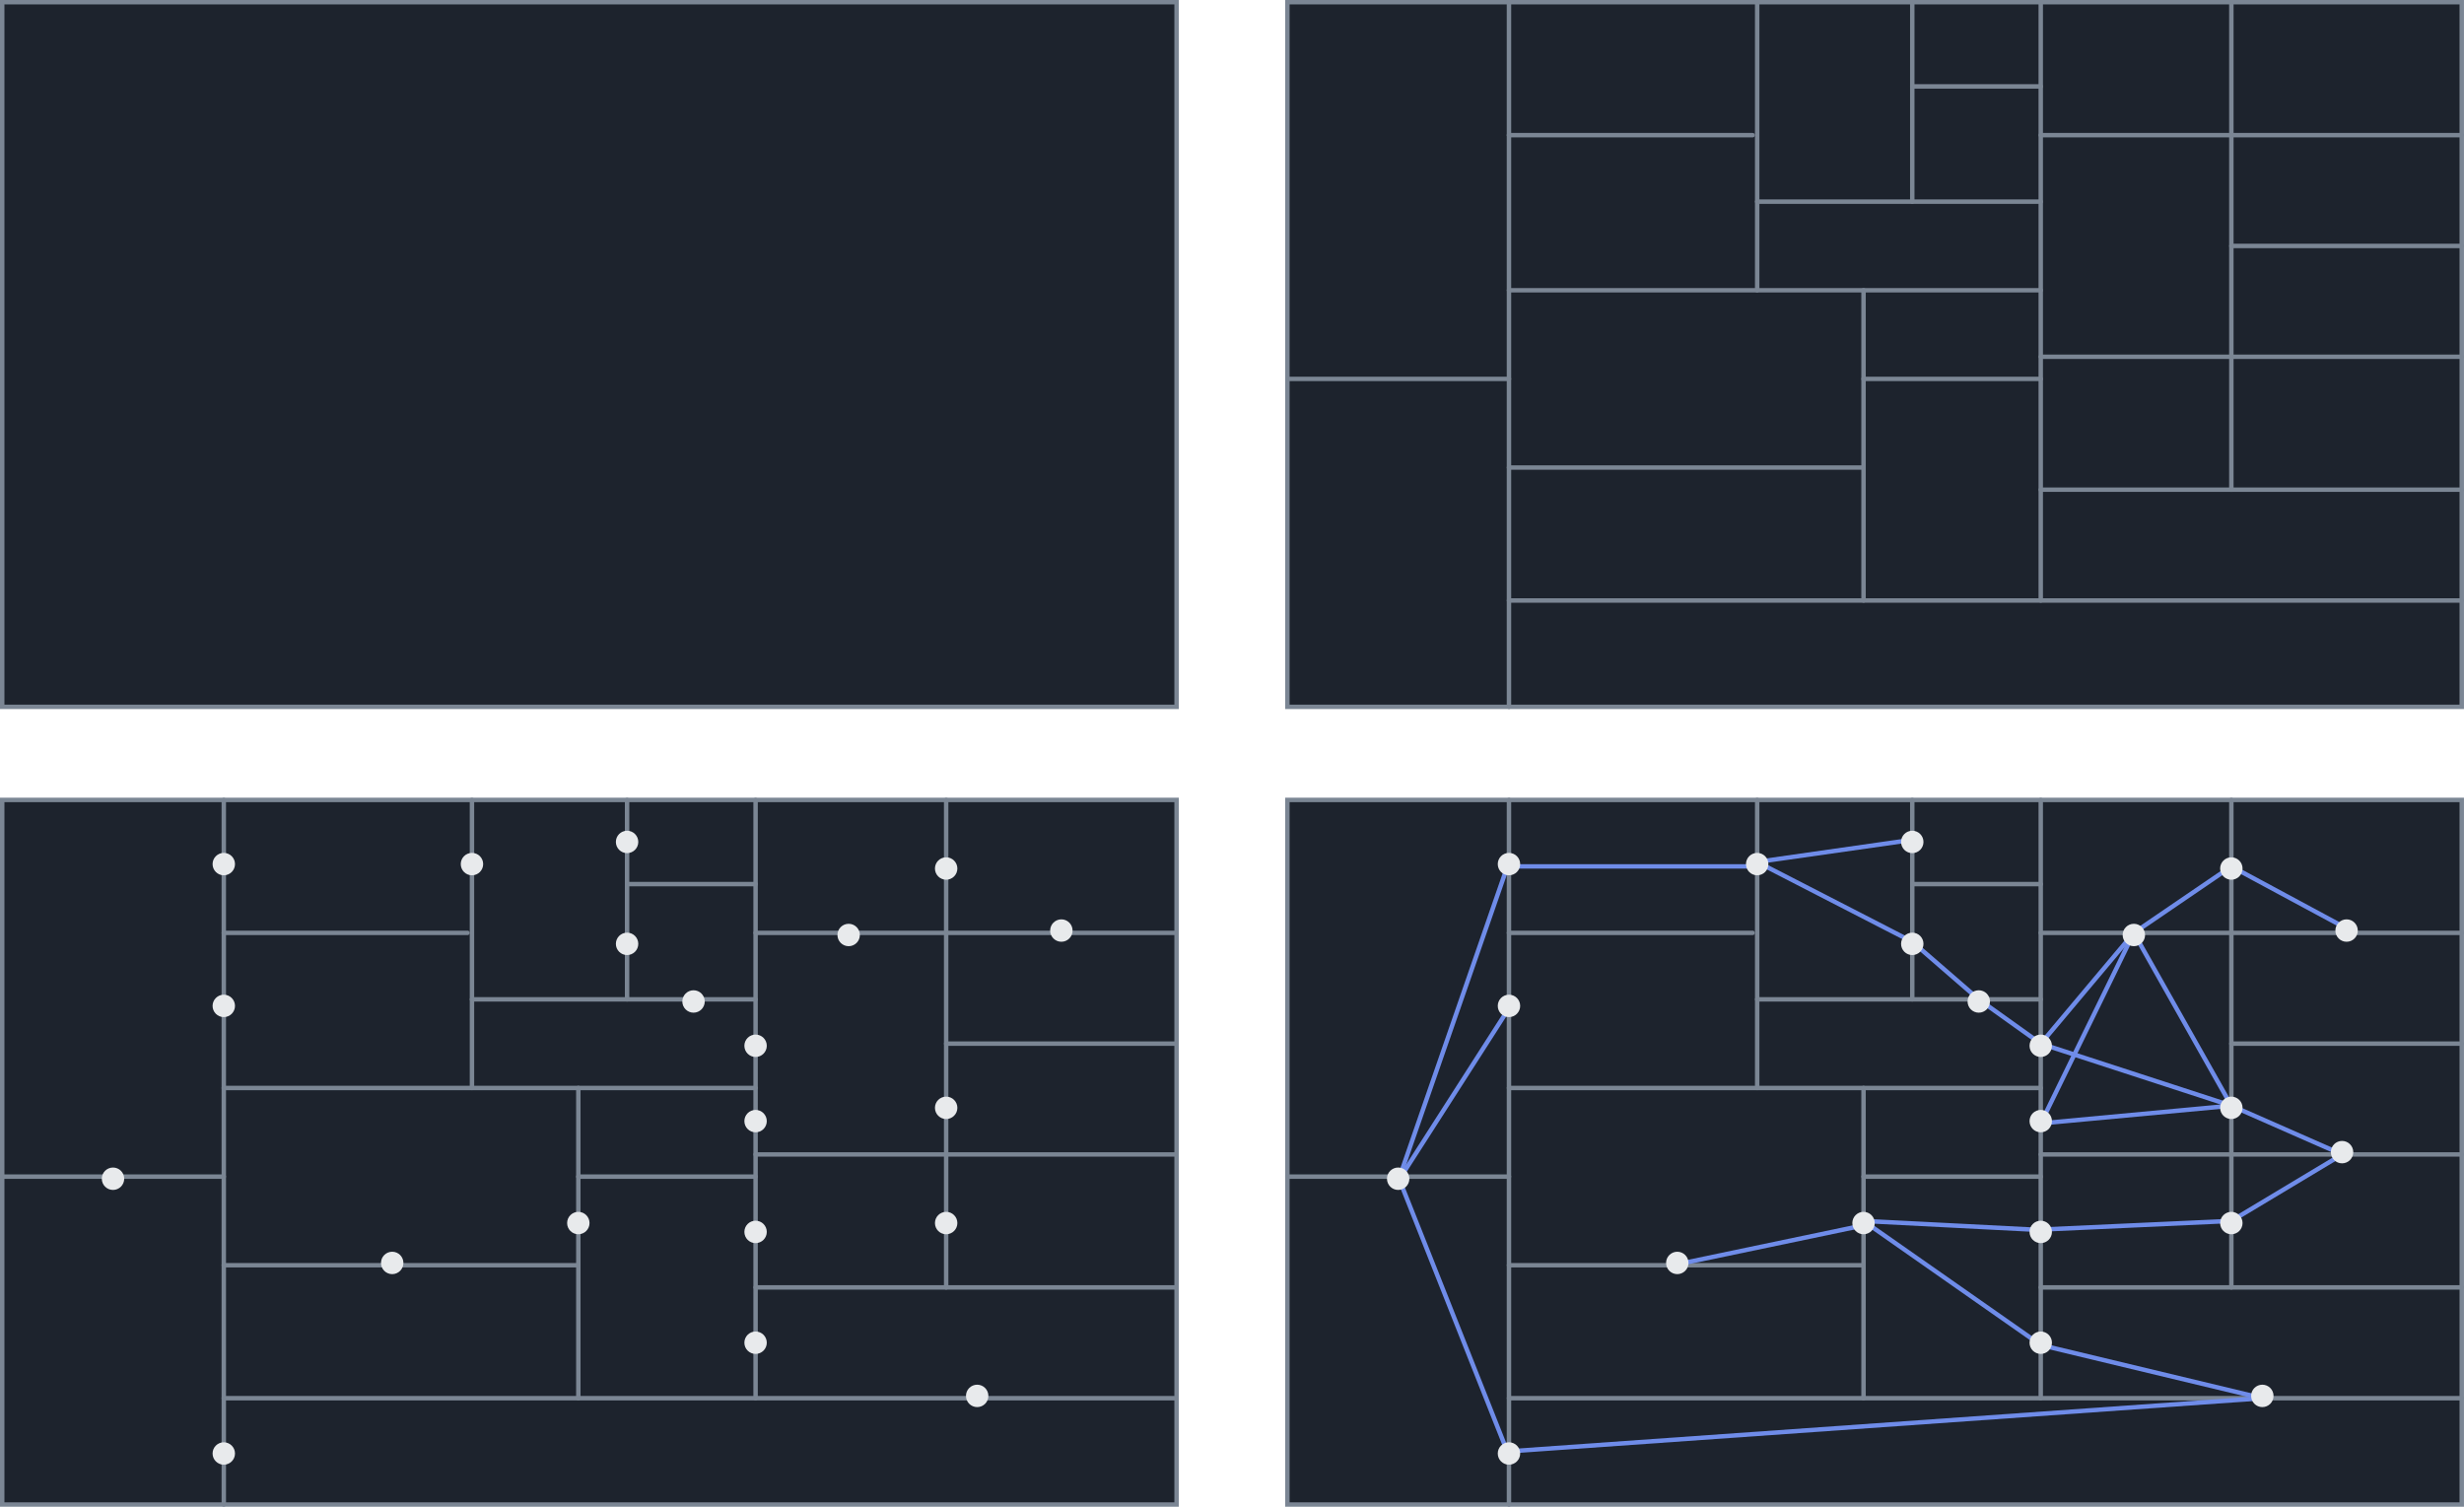 <?xml version="1.0" encoding="UTF-8"?>
<svg width="147.11mm" height="89.958mm" version="1.1" viewBox="0 0 147.11 89.958" xmlns="http://www.w3.org/2000/svg" xmlns:cc="http://creativecommons.org/ns#" xmlns:dc="http://purl.org/dc/elements/1.1/" xmlns:rdf="http://www.w3.org/1999/02/22-rdf-syntax-ns#">
 <rect x="76.861" y=".132" width="70.115" height="42.069" fill="#1d232d" stroke="#7b8694" stroke-linecap="round" stroke-width=".265"/>
 <g fill="#e8eaec" stroke="#7b8694" stroke-linecap="round" stroke-width=".265">
  <path d="m90.091 0.132v42.069"/>
  <path d="m90.091 35.851h56.885"/>
  <path d="m121.84 0.132v35.719"/>
  <path d="m90.091 17.33h31.75"/>
  <path d="m104.91 17.33v-17.198"/>
  <path d="m121.84 29.236h25.135"/>
  <path d="m133.22 29.236v-29.104"/>
  <path d="m104.91 12.039h16.933"/>
  <path d="m114.17 12.039v-11.906"/>
  <path d="m114.17 5.159h7.673"/>
  <path d="m111.26 17.33v18.521"/>
  <path d="m121.84 21.299h25.135"/>
  <path d="m121.84 8.07h25.135"/>
  <path d="m104.64 8.07h-14.552"/>
  <path d="m90.091 22.622h-13.229"/>
  <path d="m90.091 27.914h21.167"/>
  <path d="m111.26 22.622h10.583"/>
  <path d="m133.22 14.684h13.758"/>
 </g>
 <rect x=".132" y=".132" width="70.115" height="42.069" fill="#1d232d" stroke="#7b8694" stroke-linecap="round" stroke-width=".265"/>
 <rect x=".132" y="47.757" width="70.115" height="42.069" fill="#1d232d" stroke="#7b8694" stroke-linecap="round" stroke-width=".265"/>
 <g fill="#e8eaec">
  <g stroke="#7b8694" stroke-linecap="round" stroke-width=".265">
   <path d="m13.361 47.757v42.069"/>
   <path d="m13.361 83.476h56.885"/>
   <path d="m45.111 47.757v35.719"/>
   <path d="m13.361 64.955h31.75"/>
   <path d="m28.178 64.955v-17.198"/>
   <path d="m45.111 76.861h25.135"/>
   <path d="m56.489 76.861v-29.104"/>
   <path d="m28.178 59.664h16.933"/>
   <path d="m37.439 59.664v-11.906"/>
   <path d="m37.439 52.784h7.673"/>
   <path d="m34.528 64.955v18.521"/>
   <path d="m45.111 68.924h25.135"/>
   <path d="m45.111 55.695h25.135"/>
   <path d="m27.914 55.695h-14.552"/>
   <path d="m13.361 70.247h-13.229"/>
   <path d="m13.361 75.539h21.167"/>
   <path d="m34.528 70.247h10.583"/>
   <path d="m56.489 62.309h13.758"/>
  </g>
  <circle cx="13.361" cy="51.589" r=".669"/>
  <circle cx="13.361" cy="60.055" r=".669"/>
  <circle cx="6.747" cy="70.374" r=".669"/>
  <circle cx="34.528" cy="73.02" r=".669"/>
  <circle cx="41.407" cy="59.791" r=".669"/>
  <circle cx="37.439" cy="56.351" r=".669"/>
  <circle cx="56.489" cy="66.141" r=".669"/>
  <circle cx="63.368" cy="55.557" r=".669"/>
  <circle cx="45.111" cy="80.164" r=".669"/>
  <circle cx="50.668" cy="55.822" r=".669"/>
  <circle cx="23.416" cy="75.401" r=".669"/>
  <circle cx="13.361" cy="86.778" r=".669"/>
  <circle cx="58.341" cy="83.339" r=".669"/>
  <circle cx="45.111" cy="73.549" r=".669"/>
  <circle cx="45.111" cy="66.934" r=".669"/>
  <circle cx="56.489" cy="73.02" r=".669"/>
  <circle cx="56.489" cy="51.853" r=".669"/>
  <circle cx="45.111" cy="62.436" r=".669"/>
  <circle cx="37.439" cy="50.266" r=".669"/>
  <circle cx="28.178" cy="51.589" r=".669"/>
 </g>
 <rect x="76.861" y="47.757" width="70.115" height="42.069" fill="#1d232d" stroke="#7b8694" stroke-linecap="round" stroke-width=".265"/>
 <g fill="#e8eaec" stroke-linecap="round" stroke-width=".265">
  <g stroke="#7b8694">
   <path d="m90.091 47.757v42.069"/>
   <path d="m90.091 83.476h56.885"/>
   <path d="m121.84 47.757v35.719"/>
   <path d="m90.091 64.955h31.75"/>
   <path d="m104.91 64.955v-17.198"/>
   <path d="m121.84 76.861h25.135"/>
   <path d="m133.22 76.861v-29.104"/>
   <path d="m104.91 59.664h16.933"/>
   <path d="m114.17 59.664v-11.906"/>
   <path d="m114.17 52.784h7.673"/>
   <path d="m111.26 64.955v18.521"/>
   <path d="m121.84 68.924h25.135"/>
   <path d="m121.84 55.695h25.135"/>
   <path d="m104.64 55.695h-14.552"/>
   <path d="m90.091 70.247h-13.229"/>
   <path d="m90.091 75.539h21.167"/>
   <path d="m111.26 70.247h10.583"/>
   <path d="m133.22 62.309h13.758"/>
  </g>
  <g stroke="#6f8ce9">
   <path d="m90.091 86.916-6.615-16.669"/>
   <path d="m90.091 60.193-6.615 10.319"/>
   <path d="m90.091 51.461-6.615 19.05"/>
   <path d="m104.91 51.726h-14.817"/>
  </g>
 </g>
 <g fill="none" stroke="#6f8ce9" stroke-linecap="round" stroke-width=".265">
  <path d="m114.17 50.139-9.26 1.323 9.26 4.763 3.969 3.44 3.704 2.646 5.556-6.615 5.821-3.969 6.879 3.704"/>
  <path d="m135.07 83.476-13.229-3.175-10.583-7.408 10.319 0.529 11.642-0.529"/>
  <path d="m121.84 62.309 11.377 3.704-11.377 1.058 5.556-11.377 5.821 10.319"/>
  <path d="m99.88 75.539 11.377-2.381"/>
  <path d="m90.091 86.651 44.979-3.175"/>
  <path d="m133.22 66.014 6.615 2.91-6.615 3.969"/>
 </g>
 <g fill="#e8eaec">
  <circle cx="90.091" cy="51.589" r=".669"/>
  <circle cx="90.091" cy="60.055" r=".669"/>
  <circle cx="83.476" cy="70.374" r=".669"/>
  <circle cx="111.26" cy="73.02" r=".669"/>
  <circle cx="118.14" cy="59.791" r=".669"/>
  <circle cx="114.17" cy="56.351" r=".669"/>
  <circle cx="133.22" cy="66.141" r=".669"/>
  <circle cx="140.1" cy="55.557" r=".669"/>
  <circle cx="121.84" cy="80.164" r=".669"/>
  <circle cx="127.4" cy="55.822" r=".669"/>
  <circle cx="100.14" cy="75.401" r=".669"/>
  <circle cx="90.091" cy="86.778" r=".669"/>
  <circle cx="135.07" cy="83.339" r=".669"/>
  <circle cx="121.84" cy="73.549" r=".669"/>
  <circle cx="121.84" cy="66.934" r=".669"/>
  <circle cx="133.22" cy="73.02" r=".669"/>
  <circle cx="133.22" cy="51.853" r=".669"/>
  <circle cx="121.84" cy="62.436" r=".669"/>
  <circle cx="114.17" cy="50.266" r=".669"/>
  <circle cx="104.91" cy="51.589" r=".669"/>
  <circle cx="139.83" cy="68.786" r=".669"/>
 </g>
</svg>
